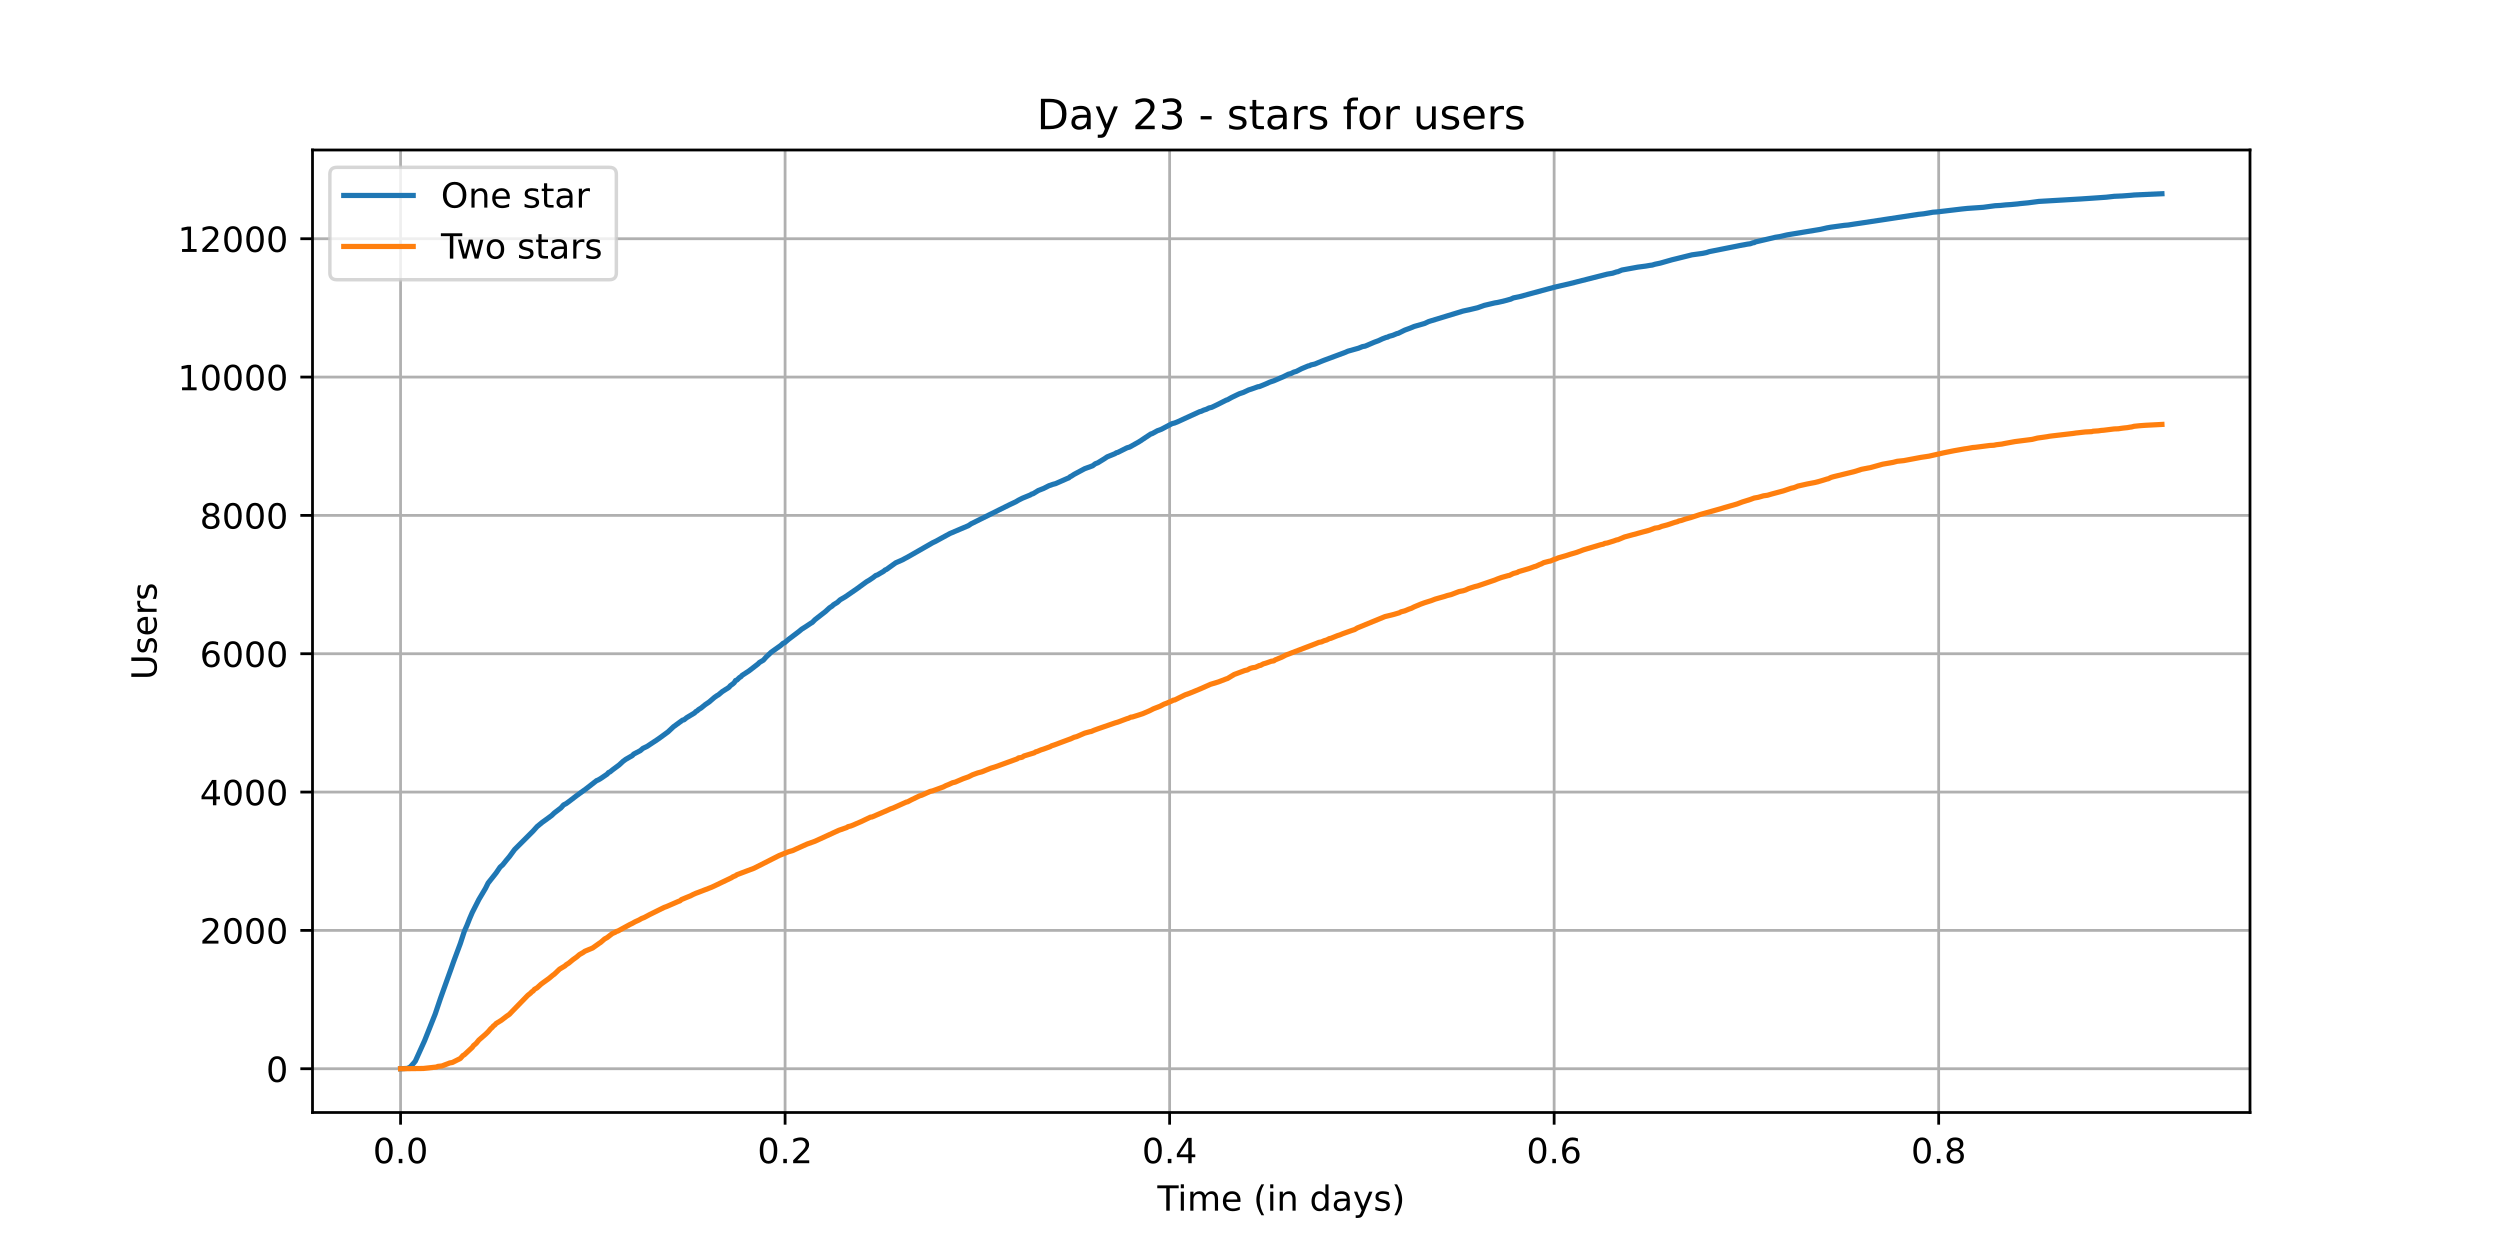 <?xml version="1.0" encoding="utf-8" standalone="no"?>
<!DOCTYPE svg PUBLIC "-//W3C//DTD SVG 1.1//EN"
  "http://www.w3.org/Graphics/SVG/1.1/DTD/svg11.dtd">
<!-- Created with matplotlib (https://matplotlib.org/) -->
<svg height="360pt" version="1.1" viewBox="0 0 720 360" width="720pt" xmlns="http://www.w3.org/2000/svg" xmlns:xlink="http://www.w3.org/1999/xlink">
 <defs>
  <style type="text/css">*{stroke-linecap:butt;stroke-linejoin:round;}</style>
 </defs>
 <g id="figure_1">
  <g id="patch_1">
   <path d="M 0 360 
L 720 360 
L 720 0 
L 0 0 
z
" style="fill:#ffffff;"/>
  </g>
  <g id="axes_1">
   <g id="patch_2">
    <path d="M 90 320.4 
L 648 320.4 
L 648 43.2 
L 90 43.2 
z
" style="fill:#ffffff;"/>
   </g>
   <g id="matplotlib.axis_1">
    <g id="xtick_1">
     <g id="line2d_1">
      <path clip-path="url(#p5e7e150561)" d="M 115.364 320.4 
L 115.364 43.2 
" style="fill:none;stroke:#b0b0b0;stroke-linecap:square;stroke-width:0.8;"/>
     </g>
     <g id="line2d_2">
      <defs>
       <path d="M 0 0 
L 0 3.5 
" id="me5104e81f1" style="stroke:#000000;stroke-width:0.8;"/>
      </defs>
      <g>
       <use style="stroke:#000000;stroke-width:0.8;" x="115.364" xlink:href="#me5104e81f1" y="320.4"/>
      </g>
     </g>
     <g id="text_1">
      <!-- 0.0 -->
      <g transform="translate(107.412 334.998)scale(0.1 -0.1)">
       <defs>
        <path d="M 31.781 66.406 
Q 24.172 66.406 20.328 58.906 
Q 16.5 51.422 16.5 36.375 
Q 16.5 21.391 20.328 13.891 
Q 24.172 6.391 31.781 6.391 
Q 39.453 6.391 43.281 13.891 
Q 47.125 21.391 47.125 36.375 
Q 47.125 51.422 43.281 58.906 
Q 39.453 66.406 31.781 66.406 
z
M 31.781 74.219 
Q 44.047 74.219 50.516 64.516 
Q 56.984 54.828 56.984 36.375 
Q 56.984 17.969 50.516 8.266 
Q 44.047 -1.422 31.781 -1.422 
Q 19.531 -1.422 13.062 8.266 
Q 6.594 17.969 6.594 36.375 
Q 6.594 54.828 13.062 64.516 
Q 19.531 74.219 31.781 74.219 
z
" id="DejaVuSans-48"/>
        <path d="M 10.688 12.406 
L 21 12.406 
L 21 0 
L 10.688 0 
z
" id="DejaVuSans-46"/>
       </defs>
       <use xlink:href="#DejaVuSans-48"/>
       <use x="63.623" xlink:href="#DejaVuSans-46"/>
       <use x="95.41" xlink:href="#DejaVuSans-48"/>
      </g>
     </g>
    </g>
    <g id="xtick_2">
     <g id="line2d_3">
      <path clip-path="url(#p5e7e150561)" d="M 226.107 320.4 
L 226.107 43.2 
" style="fill:none;stroke:#b0b0b0;stroke-linecap:square;stroke-width:0.8;"/>
     </g>
     <g id="line2d_4">
      <g>
       <use style="stroke:#000000;stroke-width:0.8;" x="226.107" xlink:href="#me5104e81f1" y="320.4"/>
      </g>
     </g>
     <g id="text_2">
      <!-- 0.2 -->
      <g transform="translate(218.155 334.998)scale(0.1 -0.1)">
       <defs>
        <path d="M 19.188 8.297 
L 53.609 8.297 
L 53.609 0 
L 7.328 0 
L 7.328 8.297 
Q 12.938 14.109 22.625 23.891 
Q 32.328 33.688 34.812 36.531 
Q 39.547 41.844 41.422 45.531 
Q 43.312 49.219 43.312 52.781 
Q 43.312 58.594 39.234 62.25 
Q 35.156 65.922 28.609 65.922 
Q 23.969 65.922 18.812 64.312 
Q 13.672 62.703 7.812 59.422 
L 7.812 69.391 
Q 13.766 71.781 18.938 73 
Q 24.125 74.219 28.422 74.219 
Q 39.75 74.219 46.484 68.547 
Q 53.219 62.891 53.219 53.422 
Q 53.219 48.922 51.531 44.891 
Q 49.859 40.875 45.406 35.406 
Q 44.188 33.984 37.641 27.219 
Q 31.109 20.453 19.188 8.297 
z
" id="DejaVuSans-50"/>
       </defs>
       <use xlink:href="#DejaVuSans-48"/>
       <use x="63.623" xlink:href="#DejaVuSans-46"/>
       <use x="95.41" xlink:href="#DejaVuSans-50"/>
      </g>
     </g>
    </g>
    <g id="xtick_3">
     <g id="line2d_5">
      <path clip-path="url(#p5e7e150561)" d="M 336.85 320.4 
L 336.85 43.2 
" style="fill:none;stroke:#b0b0b0;stroke-linecap:square;stroke-width:0.8;"/>
     </g>
     <g id="line2d_6">
      <g>
       <use style="stroke:#000000;stroke-width:0.8;" x="336.85" xlink:href="#me5104e81f1" y="320.4"/>
      </g>
     </g>
     <g id="text_3">
      <!-- 0.4 -->
      <g transform="translate(328.899 334.998)scale(0.1 -0.1)">
       <defs>
        <path d="M 37.797 64.312 
L 12.891 25.391 
L 37.797 25.391 
z
M 35.203 72.906 
L 47.609 72.906 
L 47.609 25.391 
L 58.016 25.391 
L 58.016 17.188 
L 47.609 17.188 
L 47.609 0 
L 37.797 0 
L 37.797 17.188 
L 4.891 17.188 
L 4.891 26.703 
z
" id="DejaVuSans-52"/>
       </defs>
       <use xlink:href="#DejaVuSans-48"/>
       <use x="63.623" xlink:href="#DejaVuSans-46"/>
       <use x="95.41" xlink:href="#DejaVuSans-52"/>
      </g>
     </g>
    </g>
    <g id="xtick_4">
     <g id="line2d_7">
      <path clip-path="url(#p5e7e150561)" d="M 447.594 320.4 
L 447.594 43.2 
" style="fill:none;stroke:#b0b0b0;stroke-linecap:square;stroke-width:0.8;"/>
     </g>
     <g id="line2d_8">
      <g>
       <use style="stroke:#000000;stroke-width:0.8;" x="447.594" xlink:href="#me5104e81f1" y="320.4"/>
      </g>
     </g>
     <g id="text_4">
      <!-- 0.6 -->
      <g transform="translate(439.642 334.998)scale(0.1 -0.1)">
       <defs>
        <path d="M 33.016 40.375 
Q 26.375 40.375 22.484 35.828 
Q 18.609 31.297 18.609 23.391 
Q 18.609 15.531 22.484 10.953 
Q 26.375 6.391 33.016 6.391 
Q 39.656 6.391 43.531 10.953 
Q 47.406 15.531 47.406 23.391 
Q 47.406 31.297 43.531 35.828 
Q 39.656 40.375 33.016 40.375 
z
M 52.594 71.297 
L 52.594 62.312 
Q 48.875 64.062 45.094 64.984 
Q 41.312 65.922 37.594 65.922 
Q 27.828 65.922 22.672 59.328 
Q 17.531 52.734 16.797 39.406 
Q 19.672 43.656 24.016 45.922 
Q 28.375 48.188 33.594 48.188 
Q 44.578 48.188 50.953 41.516 
Q 57.328 34.859 57.328 23.391 
Q 57.328 12.156 50.688 5.359 
Q 44.047 -1.422 33.016 -1.422 
Q 20.359 -1.422 13.672 8.266 
Q 6.984 17.969 6.984 36.375 
Q 6.984 53.656 15.188 63.938 
Q 23.391 74.219 37.203 74.219 
Q 40.922 74.219 44.703 73.484 
Q 48.484 72.75 52.594 71.297 
z
" id="DejaVuSans-54"/>
       </defs>
       <use xlink:href="#DejaVuSans-48"/>
       <use x="63.623" xlink:href="#DejaVuSans-46"/>
       <use x="95.41" xlink:href="#DejaVuSans-54"/>
      </g>
     </g>
    </g>
    <g id="xtick_5">
     <g id="line2d_9">
      <path clip-path="url(#p5e7e150561)" d="M 558.337 320.4 
L 558.337 43.2 
" style="fill:none;stroke:#b0b0b0;stroke-linecap:square;stroke-width:0.8;"/>
     </g>
     <g id="line2d_10">
      <g>
       <use style="stroke:#000000;stroke-width:0.8;" x="558.337" xlink:href="#me5104e81f1" y="320.4"/>
      </g>
     </g>
     <g id="text_5">
      <!-- 0.8 -->
      <g transform="translate(550.386 334.998)scale(0.1 -0.1)">
       <defs>
        <path d="M 31.781 34.625 
Q 24.75 34.625 20.719 30.859 
Q 16.703 27.094 16.703 20.516 
Q 16.703 13.922 20.719 10.156 
Q 24.75 6.391 31.781 6.391 
Q 38.812 6.391 42.859 10.172 
Q 46.922 13.969 46.922 20.516 
Q 46.922 27.094 42.891 30.859 
Q 38.875 34.625 31.781 34.625 
z
M 21.922 38.812 
Q 15.578 40.375 12.031 44.719 
Q 8.5 49.078 8.5 55.328 
Q 8.5 64.062 14.719 69.141 
Q 20.953 74.219 31.781 74.219 
Q 42.672 74.219 48.875 69.141 
Q 55.078 64.062 55.078 55.328 
Q 55.078 49.078 51.531 44.719 
Q 48 40.375 41.703 38.812 
Q 48.828 37.156 52.797 32.312 
Q 56.781 27.484 56.781 20.516 
Q 56.781 9.906 50.312 4.234 
Q 43.844 -1.422 31.781 -1.422 
Q 19.734 -1.422 13.25 4.234 
Q 6.781 9.906 6.781 20.516 
Q 6.781 27.484 10.781 32.312 
Q 14.797 37.156 21.922 38.812 
z
M 18.312 54.391 
Q 18.312 48.734 21.844 45.562 
Q 25.391 42.391 31.781 42.391 
Q 38.141 42.391 41.719 45.562 
Q 45.312 48.734 45.312 54.391 
Q 45.312 60.062 41.719 63.234 
Q 38.141 66.406 31.781 66.406 
Q 25.391 66.406 21.844 63.234 
Q 18.312 60.062 18.312 54.391 
z
" id="DejaVuSans-56"/>
       </defs>
       <use xlink:href="#DejaVuSans-48"/>
       <use x="63.623" xlink:href="#DejaVuSans-46"/>
       <use x="95.41" xlink:href="#DejaVuSans-56"/>
      </g>
     </g>
    </g>
    <g id="text_6">
     <!-- Time (in days) -->
     <g transform="translate(333.327 348.677)scale(0.1 -0.1)">
      <defs>
       <path d="M -0.297 72.906 
L 61.375 72.906 
L 61.375 64.594 
L 35.5 64.594 
L 35.5 0 
L 25.594 0 
L 25.594 64.594 
L -0.297 64.594 
z
" id="DejaVuSans-84"/>
       <path d="M 9.422 54.688 
L 18.406 54.688 
L 18.406 0 
L 9.422 0 
z
M 9.422 75.984 
L 18.406 75.984 
L 18.406 64.594 
L 9.422 64.594 
z
" id="DejaVuSans-105"/>
       <path d="M 52 44.188 
Q 55.375 50.25 60.062 53.125 
Q 64.75 56 71.094 56 
Q 79.641 56 84.281 50.016 
Q 88.922 44.047 88.922 33.016 
L 88.922 0 
L 79.891 0 
L 79.891 32.719 
Q 79.891 40.578 77.094 44.375 
Q 74.312 48.188 68.609 48.188 
Q 61.625 48.188 57.562 43.547 
Q 53.516 38.922 53.516 30.906 
L 53.516 0 
L 44.484 0 
L 44.484 32.719 
Q 44.484 40.625 41.703 44.406 
Q 38.922 48.188 33.109 48.188 
Q 26.219 48.188 22.156 43.531 
Q 18.109 38.875 18.109 30.906 
L 18.109 0 
L 9.078 0 
L 9.078 54.688 
L 18.109 54.688 
L 18.109 46.188 
Q 21.188 51.219 25.484 53.609 
Q 29.781 56 35.688 56 
Q 41.656 56 45.828 52.969 
Q 50 49.953 52 44.188 
z
" id="DejaVuSans-109"/>
       <path d="M 56.203 29.594 
L 56.203 25.203 
L 14.891 25.203 
Q 15.484 15.922 20.484 11.062 
Q 25.484 6.203 34.422 6.203 
Q 39.594 6.203 44.453 7.469 
Q 49.312 8.734 54.109 11.281 
L 54.109 2.781 
Q 49.266 0.734 44.188 -0.344 
Q 39.109 -1.422 33.891 -1.422 
Q 20.797 -1.422 13.156 6.188 
Q 5.516 13.812 5.516 26.812 
Q 5.516 40.234 12.766 48.109 
Q 20.016 56 32.328 56 
Q 43.359 56 49.781 48.891 
Q 56.203 41.797 56.203 29.594 
z
M 47.219 32.234 
Q 47.125 39.594 43.094 43.984 
Q 39.062 48.391 32.422 48.391 
Q 24.906 48.391 20.391 44.141 
Q 15.875 39.891 15.188 32.172 
z
" id="DejaVuSans-101"/>
       <path id="DejaVuSans-32"/>
       <path d="M 31 75.875 
Q 24.469 64.656 21.281 53.656 
Q 18.109 42.672 18.109 31.391 
Q 18.109 20.125 21.312 9.062 
Q 24.516 -2 31 -13.188 
L 23.188 -13.188 
Q 15.875 -1.703 12.234 9.375 
Q 8.594 20.453 8.594 31.391 
Q 8.594 42.281 12.203 53.312 
Q 15.828 64.359 23.188 75.875 
z
" id="DejaVuSans-40"/>
       <path d="M 54.891 33.016 
L 54.891 0 
L 45.906 0 
L 45.906 32.719 
Q 45.906 40.484 42.875 44.328 
Q 39.844 48.188 33.797 48.188 
Q 26.516 48.188 22.312 43.547 
Q 18.109 38.922 18.109 30.906 
L 18.109 0 
L 9.078 0 
L 9.078 54.688 
L 18.109 54.688 
L 18.109 46.188 
Q 21.344 51.125 25.703 53.562 
Q 30.078 56 35.797 56 
Q 45.219 56 50.047 50.172 
Q 54.891 44.344 54.891 33.016 
z
" id="DejaVuSans-110"/>
       <path d="M 45.406 46.391 
L 45.406 75.984 
L 54.391 75.984 
L 54.391 0 
L 45.406 0 
L 45.406 8.203 
Q 42.578 3.328 38.25 0.953 
Q 33.938 -1.422 27.875 -1.422 
Q 17.969 -1.422 11.734 6.484 
Q 5.516 14.406 5.516 27.297 
Q 5.516 40.188 11.734 48.094 
Q 17.969 56 27.875 56 
Q 33.938 56 38.25 53.625 
Q 42.578 51.266 45.406 46.391 
z
M 14.797 27.297 
Q 14.797 17.391 18.875 11.75 
Q 22.953 6.109 30.078 6.109 
Q 37.203 6.109 41.297 11.75 
Q 45.406 17.391 45.406 27.297 
Q 45.406 37.203 41.297 42.844 
Q 37.203 48.484 30.078 48.484 
Q 22.953 48.484 18.875 42.844 
Q 14.797 37.203 14.797 27.297 
z
" id="DejaVuSans-100"/>
       <path d="M 34.281 27.484 
Q 23.391 27.484 19.188 25 
Q 14.984 22.516 14.984 16.5 
Q 14.984 11.719 18.141 8.906 
Q 21.297 6.109 26.703 6.109 
Q 34.188 6.109 38.703 11.406 
Q 43.219 16.703 43.219 25.484 
L 43.219 27.484 
z
M 52.203 31.203 
L 52.203 0 
L 43.219 0 
L 43.219 8.297 
Q 40.141 3.328 35.547 0.953 
Q 30.953 -1.422 24.312 -1.422 
Q 15.922 -1.422 10.953 3.297 
Q 6 8.016 6 15.922 
Q 6 25.141 12.172 29.828 
Q 18.359 34.516 30.609 34.516 
L 43.219 34.516 
L 43.219 35.406 
Q 43.219 41.609 39.141 45 
Q 35.062 48.391 27.688 48.391 
Q 23 48.391 18.547 47.266 
Q 14.109 46.141 10.016 43.891 
L 10.016 52.203 
Q 14.938 54.109 19.578 55.047 
Q 24.219 56 28.609 56 
Q 40.484 56 46.344 49.844 
Q 52.203 43.703 52.203 31.203 
z
" id="DejaVuSans-97"/>
       <path d="M 32.172 -5.078 
Q 28.375 -14.844 24.75 -17.812 
Q 21.141 -20.797 15.094 -20.797 
L 7.906 -20.797 
L 7.906 -13.281 
L 13.188 -13.281 
Q 16.891 -13.281 18.938 -11.516 
Q 21 -9.766 23.484 -3.219 
L 25.094 0.875 
L 2.984 54.688 
L 12.5 54.688 
L 29.594 11.922 
L 46.688 54.688 
L 56.203 54.688 
z
" id="DejaVuSans-121"/>
       <path d="M 44.281 53.078 
L 44.281 44.578 
Q 40.484 46.531 36.375 47.5 
Q 32.281 48.484 27.875 48.484 
Q 21.188 48.484 17.844 46.438 
Q 14.5 44.391 14.5 40.281 
Q 14.5 37.156 16.891 35.375 
Q 19.281 33.594 26.516 31.984 
L 29.594 31.297 
Q 39.156 29.25 43.188 25.516 
Q 47.219 21.781 47.219 15.094 
Q 47.219 7.469 41.188 3.016 
Q 35.156 -1.422 24.609 -1.422 
Q 20.219 -1.422 15.453 -0.562 
Q 10.688 0.297 5.422 2 
L 5.422 11.281 
Q 10.406 8.688 15.234 7.391 
Q 20.062 6.109 24.812 6.109 
Q 31.156 6.109 34.562 8.281 
Q 37.984 10.453 37.984 14.406 
Q 37.984 18.062 35.516 20.016 
Q 33.062 21.969 24.703 23.781 
L 21.578 24.516 
Q 13.234 26.266 9.516 29.906 
Q 5.812 33.547 5.812 39.891 
Q 5.812 47.609 11.281 51.797 
Q 16.75 56 26.812 56 
Q 31.781 56 36.172 55.266 
Q 40.578 54.547 44.281 53.078 
z
" id="DejaVuSans-115"/>
       <path d="M 8.016 75.875 
L 15.828 75.875 
Q 23.141 64.359 26.781 53.312 
Q 30.422 42.281 30.422 31.391 
Q 30.422 20.453 26.781 9.375 
Q 23.141 -1.703 15.828 -13.188 
L 8.016 -13.188 
Q 14.5 -2 17.703 9.062 
Q 20.906 20.125 20.906 31.391 
Q 20.906 42.672 17.703 53.656 
Q 14.5 64.656 8.016 75.875 
z
" id="DejaVuSans-41"/>
      </defs>
      <use xlink:href="#DejaVuSans-84"/>
      <use x="57.959" xlink:href="#DejaVuSans-105"/>
      <use x="85.742" xlink:href="#DejaVuSans-109"/>
      <use x="183.154" xlink:href="#DejaVuSans-101"/>
      <use x="244.678" xlink:href="#DejaVuSans-32"/>
      <use x="276.465" xlink:href="#DejaVuSans-40"/>
      <use x="315.479" xlink:href="#DejaVuSans-105"/>
      <use x="343.262" xlink:href="#DejaVuSans-110"/>
      <use x="406.641" xlink:href="#DejaVuSans-32"/>
      <use x="438.428" xlink:href="#DejaVuSans-100"/>
      <use x="501.904" xlink:href="#DejaVuSans-97"/>
      <use x="563.184" xlink:href="#DejaVuSans-121"/>
      <use x="622.363" xlink:href="#DejaVuSans-115"/>
      <use x="674.463" xlink:href="#DejaVuSans-41"/>
     </g>
    </g>
   </g>
   <g id="matplotlib.axis_2">
    <g id="ytick_1">
     <g id="line2d_11">
      <path clip-path="url(#p5e7e150561)" d="M 90 307.8 
L 648 307.8 
" style="fill:none;stroke:#b0b0b0;stroke-linecap:square;stroke-width:0.8;"/>
     </g>
     <g id="line2d_12">
      <defs>
       <path d="M 0 0 
L -3.5 0 
" id="mb65686c326" style="stroke:#000000;stroke-width:0.8;"/>
      </defs>
      <g>
       <use style="stroke:#000000;stroke-width:0.8;" x="90" xlink:href="#mb65686c326" y="307.8"/>
      </g>
     </g>
     <g id="text_7">
      <!-- 0 -->
      <g transform="translate(76.638 311.599)scale(0.1 -0.1)">
       <use xlink:href="#DejaVuSans-48"/>
      </g>
     </g>
    </g>
    <g id="ytick_2">
     <g id="line2d_13">
      <path clip-path="url(#p5e7e150561)" d="M 90 267.958 
L 648 267.958 
" style="fill:none;stroke:#b0b0b0;stroke-linecap:square;stroke-width:0.8;"/>
     </g>
     <g id="line2d_14">
      <g>
       <use style="stroke:#000000;stroke-width:0.8;" x="90" xlink:href="#mb65686c326" y="267.958"/>
      </g>
     </g>
     <g id="text_8">
      <!-- 2000 -->
      <g transform="translate(57.55 271.757)scale(0.1 -0.1)">
       <use xlink:href="#DejaVuSans-50"/>
       <use x="63.623" xlink:href="#DejaVuSans-48"/>
       <use x="127.246" xlink:href="#DejaVuSans-48"/>
       <use x="190.869" xlink:href="#DejaVuSans-48"/>
      </g>
     </g>
    </g>
    <g id="ytick_3">
     <g id="line2d_15">
      <path clip-path="url(#p5e7e150561)" d="M 90 228.116 
L 648 228.116 
" style="fill:none;stroke:#b0b0b0;stroke-linecap:square;stroke-width:0.8;"/>
     </g>
     <g id="line2d_16">
      <g>
       <use style="stroke:#000000;stroke-width:0.8;" x="90" xlink:href="#mb65686c326" y="228.116"/>
      </g>
     </g>
     <g id="text_9">
      <!-- 4000 -->
      <g transform="translate(57.55 231.915)scale(0.1 -0.1)">
       <use xlink:href="#DejaVuSans-52"/>
       <use x="63.623" xlink:href="#DejaVuSans-48"/>
       <use x="127.246" xlink:href="#DejaVuSans-48"/>
       <use x="190.869" xlink:href="#DejaVuSans-48"/>
      </g>
     </g>
    </g>
    <g id="ytick_4">
     <g id="line2d_17">
      <path clip-path="url(#p5e7e150561)" d="M 90 188.274 
L 648 188.274 
" style="fill:none;stroke:#b0b0b0;stroke-linecap:square;stroke-width:0.8;"/>
     </g>
     <g id="line2d_18">
      <g>
       <use style="stroke:#000000;stroke-width:0.8;" x="90" xlink:href="#mb65686c326" y="188.274"/>
      </g>
     </g>
     <g id="text_10">
      <!-- 6000 -->
      <g transform="translate(57.55 192.074)scale(0.1 -0.1)">
       <use xlink:href="#DejaVuSans-54"/>
       <use x="63.623" xlink:href="#DejaVuSans-48"/>
       <use x="127.246" xlink:href="#DejaVuSans-48"/>
       <use x="190.869" xlink:href="#DejaVuSans-48"/>
      </g>
     </g>
    </g>
    <g id="ytick_5">
     <g id="line2d_19">
      <path clip-path="url(#p5e7e150561)" d="M 90 148.432 
L 648 148.432 
" style="fill:none;stroke:#b0b0b0;stroke-linecap:square;stroke-width:0.8;"/>
     </g>
     <g id="line2d_20">
      <g>
       <use style="stroke:#000000;stroke-width:0.8;" x="90" xlink:href="#mb65686c326" y="148.432"/>
      </g>
     </g>
     <g id="text_11">
      <!-- 8000 -->
      <g transform="translate(57.55 152.232)scale(0.1 -0.1)">
       <use xlink:href="#DejaVuSans-56"/>
       <use x="63.623" xlink:href="#DejaVuSans-48"/>
       <use x="127.246" xlink:href="#DejaVuSans-48"/>
       <use x="190.869" xlink:href="#DejaVuSans-48"/>
      </g>
     </g>
    </g>
    <g id="ytick_6">
     <g id="line2d_21">
      <path clip-path="url(#p5e7e150561)" d="M 90 108.591 
L 648 108.591 
" style="fill:none;stroke:#b0b0b0;stroke-linecap:square;stroke-width:0.8;"/>
     </g>
     <g id="line2d_22">
      <g>
       <use style="stroke:#000000;stroke-width:0.8;" x="90" xlink:href="#mb65686c326" y="108.591"/>
      </g>
     </g>
     <g id="text_12">
      <!-- 10000 -->
      <g transform="translate(51.188 112.39)scale(0.1 -0.1)">
       <defs>
        <path d="M 12.406 8.297 
L 28.516 8.297 
L 28.516 63.922 
L 10.984 60.406 
L 10.984 69.391 
L 28.422 72.906 
L 38.281 72.906 
L 38.281 8.297 
L 54.391 8.297 
L 54.391 0 
L 12.406 0 
z
" id="DejaVuSans-49"/>
       </defs>
       <use xlink:href="#DejaVuSans-49"/>
       <use x="63.623" xlink:href="#DejaVuSans-48"/>
       <use x="127.246" xlink:href="#DejaVuSans-48"/>
       <use x="190.869" xlink:href="#DejaVuSans-48"/>
       <use x="254.492" xlink:href="#DejaVuSans-48"/>
      </g>
     </g>
    </g>
    <g id="ytick_7">
     <g id="line2d_23">
      <path clip-path="url(#p5e7e150561)" d="M 90 68.749 
L 648 68.749 
" style="fill:none;stroke:#b0b0b0;stroke-linecap:square;stroke-width:0.8;"/>
     </g>
     <g id="line2d_24">
      <g>
       <use style="stroke:#000000;stroke-width:0.8;" x="90" xlink:href="#mb65686c326" y="68.749"/>
      </g>
     </g>
     <g id="text_13">
      <!-- 12000 -->
      <g transform="translate(51.188 72.548)scale(0.1 -0.1)">
       <use xlink:href="#DejaVuSans-49"/>
       <use x="63.623" xlink:href="#DejaVuSans-50"/>
       <use x="127.246" xlink:href="#DejaVuSans-48"/>
       <use x="190.869" xlink:href="#DejaVuSans-48"/>
       <use x="254.492" xlink:href="#DejaVuSans-48"/>
      </g>
     </g>
    </g>
    <g id="text_14">
     <!-- Users -->
     <g transform="translate(45.108 195.801)rotate(-90)scale(0.1 -0.1)">
      <defs>
       <path d="M 8.688 72.906 
L 18.609 72.906 
L 18.609 28.609 
Q 18.609 16.891 22.844 11.734 
Q 27.094 6.594 36.625 6.594 
Q 46.094 6.594 50.344 11.734 
Q 54.594 16.891 54.594 28.609 
L 54.594 72.906 
L 64.5 72.906 
L 64.5 27.391 
Q 64.5 13.141 57.438 5.859 
Q 50.391 -1.422 36.625 -1.422 
Q 22.797 -1.422 15.734 5.859 
Q 8.688 13.141 8.688 27.391 
z
" id="DejaVuSans-85"/>
       <path d="M 41.109 46.297 
Q 39.594 47.172 37.812 47.578 
Q 36.031 48 33.891 48 
Q 26.266 48 22.188 43.047 
Q 18.109 38.094 18.109 28.812 
L 18.109 0 
L 9.078 0 
L 9.078 54.688 
L 18.109 54.688 
L 18.109 46.188 
Q 20.953 51.172 25.484 53.578 
Q 30.031 56 36.531 56 
Q 37.453 56 38.578 55.875 
Q 39.703 55.766 41.062 55.516 
z
" id="DejaVuSans-114"/>
      </defs>
      <use xlink:href="#DejaVuSans-85"/>
      <use x="73.193" xlink:href="#DejaVuSans-115"/>
      <use x="125.293" xlink:href="#DejaVuSans-101"/>
      <use x="186.816" xlink:href="#DejaVuSans-114"/>
      <use x="227.93" xlink:href="#DejaVuSans-115"/>
     </g>
    </g>
   </g>
   <g id="line2d_25">
    <path clip-path="url(#p5e7e150561)" d="M 115.364 307.8 
L 117.338 307.7 
L 118.1 307.342 
L 119.247 306.067 
L 119.625 305.589 
L 122.292 299.692 
L 125.342 292.023 
L 126.867 287.501 
L 128.771 282.182 
L 129.912 279.014 
L 130.674 276.843 
L 132.584 271.723 
L 133.725 268.217 
L 134.487 266.504 
L 135.25 264.572 
L 136.013 262.799 
L 137.916 259.053 
L 139.819 255.846 
L 140.582 254.312 
L 142.87 251.424 
L 143.633 250.308 
L 144.011 249.75 
L 144.773 249.073 
L 145.921 247.639 
L 146.683 246.742 
L 148.202 244.671 
L 153.541 239.332 
L 154.681 238.057 
L 156.207 236.802 
L 156.969 236.264 
L 158.873 234.869 
L 159.635 234.132 
L 161.539 232.678 
L 162.301 231.822 
L 163.064 231.423 
L 163.827 230.865 
L 166.115 229.112 
L 168.781 227.18 
L 171.831 224.809 
L 172.209 224.67 
L 172.972 224.232 
L 174.875 222.937 
L 175.26 222.479 
L 175.638 222.339 
L 176.401 221.722 
L 178.31 220.307 
L 179.451 219.251 
L 180.214 218.694 
L 182.117 217.598 
L 182.502 217.18 
L 184.405 216.184 
L 185.168 215.526 
L 186.309 214.988 
L 189.359 212.976 
L 190.122 212.438 
L 192.41 210.765 
L 193.929 209.331 
L 196.601 207.378 
L 196.979 207.319 
L 197.742 206.701 
L 200.03 205.327 
L 200.408 204.928 
L 200.792 204.729 
L 201.171 204.37 
L 201.933 203.892 
L 203.074 202.956 
L 204.221 202.179 
L 205.746 200.864 
L 206.509 200.326 
L 206.887 200.127 
L 208.028 199.171 
L 209.938 197.956 
L 210.316 197.498 
L 211.078 196.94 
L 211.457 196.601 
L 211.841 195.984 
L 212.219 195.864 
L 212.982 195.127 
L 213.366 194.908 
L 213.745 194.49 
L 215.654 193.255 
L 216.795 192.378 
L 218.32 191.203 
L 218.699 190.804 
L 219.846 190.127 
L 220.602 189.27 
L 222.127 187.816 
L 224.8 185.924 
L 225.556 185.246 
L 225.94 185.127 
L 227.081 184.151 
L 230.132 181.84 
L 230.894 181.202 
L 232.035 180.485 
L 233.56 179.469 
L 233.945 179.25 
L 234.708 178.473 
L 235.47 177.876 
L 237.752 176.103 
L 238.899 175.047 
L 239.662 174.549 
L 240.04 174.17 
L 241.18 173.473 
L 241.943 172.756 
L 243.468 171.859 
L 246.897 169.489 
L 247.66 168.931 
L 249.57 167.537 
L 250.326 167.098 
L 251.473 166.321 
L 252.236 165.724 
L 252.614 165.624 
L 254.517 164.509 
L 254.902 164.15 
L 255.28 164.011 
L 257.952 162.098 
L 259.856 161.262 
L 260.618 160.843 
L 261.381 160.445 
L 268.623 156.301 
L 269.385 155.943 
L 273.577 153.652 
L 278.915 151.381 
L 279.678 150.863 
L 285.01 148.213 
L 290.662 145.404 
L 292.566 144.508 
L 293.329 144.05 
L 294.476 143.472 
L 296.757 142.536 
L 297.142 142.277 
L 297.52 142.197 
L 299.045 141.261 
L 300.57 140.663 
L 302.096 139.886 
L 303.236 139.488 
L 303.999 139.289 
L 307.428 137.775 
L 307.806 137.635 
L 308.19 137.297 
L 308.569 137.117 
L 309.331 136.619 
L 312.382 134.986 
L 314.67 134.149 
L 315.432 133.571 
L 316.189 133.273 
L 318.098 132.097 
L 318.861 131.579 
L 320.38 130.962 
L 321.143 130.643 
L 321.527 130.384 
L 321.905 130.304 
L 324.571 128.97 
L 325.334 128.751 
L 328.006 127.256 
L 331.435 124.985 
L 331.813 124.886 
L 333.338 124.049 
L 334.479 123.631 
L 337.53 122.017 
L 338.292 121.818 
L 339.055 121.519 
L 345.528 118.551 
L 345.912 118.471 
L 346.675 118.113 
L 347.438 117.874 
L 348.194 117.495 
L 348.957 117.316 
L 349.719 116.957 
L 350.866 116.4 
L 353.148 115.244 
L 353.532 115.125 
L 354.673 114.487 
L 356.198 113.75 
L 356.961 113.391 
L 358.102 113.013 
L 359.627 112.296 
L 360.39 112.057 
L 362.293 111.379 
L 362.678 111.34 
L 363.819 110.881 
L 364.581 110.563 
L 365.722 110.045 
L 366.869 109.666 
L 368.772 108.849 
L 369.535 108.531 
L 371.06 107.774 
L 371.823 107.575 
L 372.586 107.176 
L 373.348 106.957 
L 374.867 106.18 
L 376.777 105.383 
L 377.155 105.323 
L 377.54 105.104 
L 378.68 104.845 
L 380.584 104.049 
L 381.346 103.75 
L 387.441 101.479 
L 388.204 101.14 
L 391.254 100.283 
L 392.395 99.825 
L 393.158 99.686 
L 395.824 98.55 
L 396.971 98.132 
L 398.112 97.594 
L 399.259 97.156 
L 399.637 97.096 
L 400.015 96.877 
L 401.162 96.558 
L 402.303 96.08 
L 402.688 96 
L 404.591 95.064 
L 406.116 94.506 
L 407.257 94.028 
L 410.308 93.152 
L 411.448 92.614 
L 412.211 92.375 
L 421.356 89.586 
L 423.644 89.088 
L 425.548 88.63 
L 427.458 87.952 
L 430.502 87.235 
L 431.264 87.116 
L 432.411 86.857 
L 433.93 86.478 
L 434.693 86.259 
L 435.078 86.16 
L 435.84 85.801 
L 437.744 85.403 
L 446.133 83.132 
L 448.036 82.634 
L 452.234 81.657 
L 462.904 78.948 
L 464.43 78.689 
L 465.57 78.311 
L 465.955 78.251 
L 467.096 77.773 
L 471.672 76.936 
L 473.959 76.637 
L 475.1 76.438 
L 475.863 76.338 
L 476.626 76.099 
L 478.151 75.781 
L 481.58 74.805 
L 482.727 74.526 
L 487.303 73.39 
L 490.347 72.972 
L 491.494 72.733 
L 492.257 72.474 
L 500.261 70.88 
L 501.024 70.721 
L 503.312 70.302 
L 504.074 70.203 
L 504.837 69.924 
L 505.215 69.884 
L 505.593 69.665 
L 506.74 69.406 
L 511.316 68.33 
L 512.463 68.151 
L 514.751 67.633 
L 524.281 66.059 
L 525.422 65.8 
L 526.184 65.621 
L 527.332 65.422 
L 528.094 65.322 
L 531.145 64.904 
L 532.286 64.804 
L 534.195 64.505 
L 535.721 64.286 
L 552.492 61.736 
L 554.011 61.577 
L 556.684 61.119 
L 557.825 61.039 
L 565.066 60.183 
L 566.592 60.023 
L 571.174 59.705 
L 574.603 59.246 
L 576.128 59.167 
L 577.653 59.007 
L 579.179 58.908 
L 581.082 58.728 
L 581.845 58.629 
L 584.133 58.41 
L 587.183 58.011 
L 599.379 57.294 
L 600.526 57.214 
L 602.051 57.115 
L 606.621 56.796 
L 608.909 56.537 
L 611.197 56.437 
L 613.869 56.238 
L 614.625 56.159 
L 622.636 55.8 
L 622.636 55.8 
" style="fill:none;stroke:#1f77b4;stroke-linecap:square;stroke-width:1.5;"/>
   </g>
   <g id="line2d_26">
    <path clip-path="url(#p5e7e150561)" d="M 115.364 307.8 
L 121.913 307.72 
L 125.72 307.302 
L 126.105 307.123 
L 127.245 307.003 
L 129.533 306.127 
L 130.296 305.987 
L 132.584 304.832 
L 133.347 303.975 
L 133.725 303.776 
L 136.013 301.644 
L 136.391 301.107 
L 137.153 300.469 
L 137.916 299.533 
L 139.819 297.879 
L 140.582 297.142 
L 141.345 296.246 
L 141.729 295.927 
L 142.107 295.469 
L 142.492 295.21 
L 142.87 294.772 
L 144.395 293.835 
L 145.921 292.66 
L 146.683 292.142 
L 147.446 291.345 
L 152.015 286.644 
L 152.778 286.046 
L 153.156 285.648 
L 153.541 285.409 
L 153.919 284.931 
L 154.681 284.492 
L 155.829 283.437 
L 156.591 282.879 
L 158.11 281.783 
L 159.257 280.827 
L 159.635 280.568 
L 161.161 279.114 
L 162.686 278.197 
L 163.064 277.839 
L 163.827 277.361 
L 164.974 276.405 
L 166.115 275.588 
L 166.877 274.93 
L 168.018 274.273 
L 168.403 273.974 
L 170.684 273.018 
L 172.594 271.663 
L 172.972 271.424 
L 174.119 270.428 
L 174.875 270.01 
L 176.023 269.114 
L 176.401 268.835 
L 177.163 268.516 
L 177.548 268.237 
L 177.926 268.157 
L 181.355 266.285 
L 182.117 265.926 
L 182.88 265.488 
L 184.021 264.97 
L 184.783 264.532 
L 185.546 264.233 
L 187.071 263.416 
L 191.263 261.344 
L 192.025 261.065 
L 195.454 259.571 
L 195.838 259.452 
L 196.217 259.093 
L 197.742 258.456 
L 198.883 257.998 
L 199.645 257.599 
L 200.408 257.261 
L 201.171 256.982 
L 204.984 255.508 
L 206.125 254.97 
L 210.7 252.778 
L 211.078 252.519 
L 211.841 252.201 
L 212.219 251.922 
L 217.173 250.049 
L 224.415 246.384 
L 225.556 245.926 
L 227.081 245.308 
L 228.228 244.989 
L 232.42 243.097 
L 234.708 242.28 
L 241.565 239.132 
L 243.853 238.336 
L 244.231 238.077 
L 244.994 237.897 
L 245.756 237.599 
L 246.519 237.26 
L 248.044 236.603 
L 250.71 235.328 
L 251.088 235.308 
L 255.664 233.335 
L 256.427 232.977 
L 257.19 232.718 
L 260.996 231.005 
L 261.381 230.925 
L 262.522 230.327 
L 264.816 229.212 
L 265.482 229.013 
L 267.86 227.937 
L 268.623 227.758 
L 271.673 226.642 
L 272.436 226.244 
L 273.199 225.945 
L 274.339 225.427 
L 275.102 225.248 
L 277.39 224.271 
L 278.915 223.734 
L 280.056 223.156 
L 281.581 222.598 
L 282.728 222.299 
L 285.394 221.224 
L 286.535 220.885 
L 288.086 220.327 
L 292.95 218.554 
L 293.329 218.275 
L 294.091 218.156 
L 294.476 218.036 
L 294.854 217.737 
L 297.904 216.801 
L 298.283 216.522 
L 298.667 216.443 
L 299.808 215.964 
L 300.57 215.725 
L 302.474 215.028 
L 302.858 214.789 
L 303.615 214.55 
L 308.569 212.697 
L 309.331 212.339 
L 310.094 212.14 
L 312.382 211.144 
L 313.907 210.725 
L 314.285 210.665 
L 315.048 210.327 
L 316.189 209.908 
L 321.143 208.195 
L 321.905 207.976 
L 324.571 206.98 
L 324.956 206.88 
L 325.718 206.522 
L 326.097 206.502 
L 328.006 205.904 
L 329.147 205.526 
L 331.051 204.709 
L 332.191 204.131 
L 334.101 203.394 
L 335.242 202.797 
L 336.004 202.518 
L 337.53 201.86 
L 337.908 201.641 
L 338.292 201.601 
L 341.337 200.107 
L 342.484 199.709 
L 344.003 199.091 
L 345.912 198.295 
L 348.578 197.099 
L 350.866 196.402 
L 353.148 195.526 
L 353.532 195.406 
L 355.436 194.251 
L 356.198 193.972 
L 358.486 193.115 
L 359.249 192.936 
L 360.012 192.517 
L 360.768 192.298 
L 361.531 192.199 
L 362.678 191.681 
L 363.056 191.621 
L 363.819 191.203 
L 364.581 190.984 
L 366.106 190.446 
L 366.869 190.326 
L 367.247 190.047 
L 369.157 189.27 
L 370.298 188.673 
L 379.059 185.326 
L 379.821 185.007 
L 380.584 184.868 
L 381.346 184.529 
L 382.109 184.31 
L 382.872 183.912 
L 383.25 183.852 
L 385.16 183.075 
L 385.922 182.836 
L 386.685 182.517 
L 388.966 181.7 
L 389.729 181.441 
L 390.114 181.322 
L 390.876 180.864 
L 398.874 177.577 
L 400.778 177.119 
L 401.54 176.919 
L 403.066 176.461 
L 403.45 176.222 
L 404.591 175.923 
L 405.732 175.445 
L 406.494 175.186 
L 407.257 174.788 
L 409.161 173.991 
L 410.308 173.573 
L 411.07 173.334 
L 412.211 172.975 
L 413.352 172.537 
L 416.024 171.78 
L 416.781 171.521 
L 417.928 171.242 
L 420.216 170.365 
L 421.356 170.146 
L 422.119 169.907 
L 422.882 169.549 
L 423.644 169.29 
L 424.785 168.931 
L 425.548 168.752 
L 430.502 167.058 
L 431.264 166.74 
L 432.411 166.321 
L 434.315 165.784 
L 434.693 165.724 
L 435.84 165.166 
L 436.603 164.967 
L 436.981 164.867 
L 437.365 164.628 
L 440.416 163.732 
L 441.941 163.174 
L 442.319 163.094 
L 443.46 162.556 
L 443.845 162.437 
L 444.607 162.038 
L 446.133 161.64 
L 446.511 161.58 
L 447.658 161.082 
L 448.036 161.003 
L 448.799 160.664 
L 451.087 160.006 
L 452.234 159.628 
L 454.137 159.07 
L 456.041 158.353 
L 461.001 156.879 
L 461.764 156.72 
L 462.142 156.5 
L 462.904 156.381 
L 464.045 156.022 
L 464.808 155.783 
L 465.57 155.504 
L 465.955 155.445 
L 467.858 154.648 
L 475.1 152.676 
L 476.626 152.098 
L 477.388 151.998 
L 477.773 151.919 
L 478.535 151.6 
L 480.061 151.201 
L 480.817 150.962 
L 482.342 150.444 
L 483.105 150.245 
L 483.489 150.046 
L 484.252 149.887 
L 485.393 149.488 
L 486.918 149.07 
L 489.59 148.193 
L 495.685 146.48 
L 496.448 146.241 
L 500.261 145.145 
L 501.786 144.568 
L 504.074 143.851 
L 505.215 143.432 
L 506.356 143.233 
L 507.125 143.014 
L 507.881 142.795 
L 509.028 142.635 
L 510.169 142.297 
L 512.841 141.58 
L 513.604 141.38 
L 515.892 140.603 
L 516.655 140.444 
L 517.802 139.986 
L 520.468 139.388 
L 522.756 138.95 
L 523.897 138.651 
L 525.044 138.313 
L 526.184 137.954 
L 526.569 137.874 
L 527.332 137.496 
L 528.094 137.277 
L 533.811 135.882 
L 534.574 135.663 
L 536.099 135.165 
L 538.765 134.647 
L 542.2 133.691 
L 545.244 133.153 
L 546.391 132.854 
L 548.295 132.655 
L 553.249 131.719 
L 555.537 131.38 
L 559.734 130.424 
L 560.497 130.265 
L 562.779 129.806 
L 565.829 129.268 
L 566.592 129.169 
L 568.117 128.89 
L 568.88 128.83 
L 573.077 128.292 
L 574.225 128.233 
L 574.987 128.073 
L 576.513 127.894 
L 577.275 127.735 
L 580.319 127.177 
L 583.754 126.738 
L 584.517 126.639 
L 585.28 126.539 
L 586.805 126.161 
L 587.946 126.001 
L 589.471 125.782 
L 590.234 125.643 
L 590.996 125.543 
L 597.097 124.826 
L 597.854 124.707 
L 598.616 124.627 
L 600.526 124.408 
L 602.43 124.308 
L 602.814 124.189 
L 604.333 124.089 
L 605.096 123.969 
L 605.858 123.91 
L 608.909 123.531 
L 610.056 123.491 
L 610.819 123.372 
L 611.581 123.272 
L 612.722 123.153 
L 613.485 123.013 
L 613.869 122.973 
L 614.625 122.774 
L 616.151 122.615 
L 616.913 122.555 
L 618.061 122.475 
L 622.636 122.236 
L 622.636 122.236 
" style="fill:none;stroke:#ff7f0e;stroke-linecap:square;stroke-width:1.5;"/>
   </g>
   <g id="patch_3">
    <path d="M 90 320.4 
L 90 43.2 
" style="fill:none;stroke:#000000;stroke-linecap:square;stroke-linejoin:miter;stroke-width:0.8;"/>
   </g>
   <g id="patch_4">
    <path d="M 648 320.4 
L 648 43.2 
" style="fill:none;stroke:#000000;stroke-linecap:square;stroke-linejoin:miter;stroke-width:0.8;"/>
   </g>
   <g id="patch_5">
    <path d="M 90 320.4 
L 648 320.4 
" style="fill:none;stroke:#000000;stroke-linecap:square;stroke-linejoin:miter;stroke-width:0.8;"/>
   </g>
   <g id="patch_6">
    <path d="M 90 43.2 
L 648 43.2 
" style="fill:none;stroke:#000000;stroke-linecap:square;stroke-linejoin:miter;stroke-width:0.8;"/>
   </g>
   <g id="text_15">
    <!-- Day 23 - stars for users -->
    <g transform="translate(298.609 37.2)scale(0.12 -0.12)">
     <defs>
      <path d="M 19.672 64.797 
L 19.672 8.109 
L 31.594 8.109 
Q 46.688 8.109 53.688 14.938 
Q 60.688 21.781 60.688 36.531 
Q 60.688 51.172 53.688 57.984 
Q 46.688 64.797 31.594 64.797 
z
M 9.812 72.906 
L 30.078 72.906 
Q 51.266 72.906 61.172 64.094 
Q 71.094 55.281 71.094 36.531 
Q 71.094 17.672 61.125 8.828 
Q 51.172 0 30.078 0 
L 9.812 0 
z
" id="DejaVuSans-68"/>
      <path d="M 40.578 39.312 
Q 47.656 37.797 51.625 33 
Q 55.609 28.219 55.609 21.188 
Q 55.609 10.406 48.188 4.484 
Q 40.766 -1.422 27.094 -1.422 
Q 22.516 -1.422 17.656 -0.516 
Q 12.797 0.391 7.625 2.203 
L 7.625 11.719 
Q 11.719 9.328 16.594 8.109 
Q 21.484 6.891 26.812 6.891 
Q 36.078 6.891 40.938 10.547 
Q 45.797 14.203 45.797 21.188 
Q 45.797 27.641 41.281 31.266 
Q 36.766 34.906 28.719 34.906 
L 20.219 34.906 
L 20.219 43.016 
L 29.109 43.016 
Q 36.375 43.016 40.234 45.922 
Q 44.094 48.828 44.094 54.297 
Q 44.094 59.906 40.109 62.906 
Q 36.141 65.922 28.719 65.922 
Q 24.656 65.922 20.016 65.031 
Q 15.375 64.156 9.812 62.312 
L 9.812 71.094 
Q 15.438 72.656 20.344 73.438 
Q 25.25 74.219 29.594 74.219 
Q 40.828 74.219 47.359 69.109 
Q 53.906 64.016 53.906 55.328 
Q 53.906 49.266 50.438 45.094 
Q 46.969 40.922 40.578 39.312 
z
" id="DejaVuSans-51"/>
      <path d="M 4.891 31.391 
L 31.203 31.391 
L 31.203 23.391 
L 4.891 23.391 
z
" id="DejaVuSans-45"/>
      <path d="M 18.312 70.219 
L 18.312 54.688 
L 36.812 54.688 
L 36.812 47.703 
L 18.312 47.703 
L 18.312 18.016 
Q 18.312 11.328 20.141 9.422 
Q 21.969 7.516 27.594 7.516 
L 36.812 7.516 
L 36.812 0 
L 27.594 0 
Q 17.188 0 13.234 3.875 
Q 9.281 7.766 9.281 18.016 
L 9.281 47.703 
L 2.688 47.703 
L 2.688 54.688 
L 9.281 54.688 
L 9.281 70.219 
z
" id="DejaVuSans-116"/>
      <path d="M 37.109 75.984 
L 37.109 68.5 
L 28.516 68.5 
Q 23.688 68.5 21.797 66.547 
Q 19.922 64.594 19.922 59.516 
L 19.922 54.688 
L 34.719 54.688 
L 34.719 47.703 
L 19.922 47.703 
L 19.922 0 
L 10.891 0 
L 10.891 47.703 
L 2.297 47.703 
L 2.297 54.688 
L 10.891 54.688 
L 10.891 58.5 
Q 10.891 67.625 15.141 71.797 
Q 19.391 75.984 28.609 75.984 
z
" id="DejaVuSans-102"/>
      <path d="M 30.609 48.391 
Q 23.391 48.391 19.188 42.75 
Q 14.984 37.109 14.984 27.297 
Q 14.984 17.484 19.156 11.844 
Q 23.344 6.203 30.609 6.203 
Q 37.797 6.203 41.984 11.859 
Q 46.188 17.531 46.188 27.297 
Q 46.188 37.016 41.984 42.703 
Q 37.797 48.391 30.609 48.391 
z
M 30.609 56 
Q 42.328 56 49.016 48.375 
Q 55.719 40.766 55.719 27.297 
Q 55.719 13.875 49.016 6.219 
Q 42.328 -1.422 30.609 -1.422 
Q 18.844 -1.422 12.172 6.219 
Q 5.516 13.875 5.516 27.297 
Q 5.516 40.766 12.172 48.375 
Q 18.844 56 30.609 56 
z
" id="DejaVuSans-111"/>
      <path d="M 8.5 21.578 
L 8.5 54.688 
L 17.484 54.688 
L 17.484 21.922 
Q 17.484 14.156 20.5 10.266 
Q 23.531 6.391 29.594 6.391 
Q 36.859 6.391 41.078 11.031 
Q 45.312 15.672 45.312 23.688 
L 45.312 54.688 
L 54.297 54.688 
L 54.297 0 
L 45.312 0 
L 45.312 8.406 
Q 42.047 3.422 37.719 1 
Q 33.406 -1.422 27.688 -1.422 
Q 18.266 -1.422 13.375 4.438 
Q 8.5 10.297 8.5 21.578 
z
M 31.109 56 
z
" id="DejaVuSans-117"/>
     </defs>
     <use xlink:href="#DejaVuSans-68"/>
     <use x="77.002" xlink:href="#DejaVuSans-97"/>
     <use x="138.281" xlink:href="#DejaVuSans-121"/>
     <use x="197.461" xlink:href="#DejaVuSans-32"/>
     <use x="229.248" xlink:href="#DejaVuSans-50"/>
     <use x="292.871" xlink:href="#DejaVuSans-51"/>
     <use x="356.494" xlink:href="#DejaVuSans-32"/>
     <use x="388.281" xlink:href="#DejaVuSans-45"/>
     <use x="424.365" xlink:href="#DejaVuSans-32"/>
     <use x="456.152" xlink:href="#DejaVuSans-115"/>
     <use x="508.252" xlink:href="#DejaVuSans-116"/>
     <use x="547.461" xlink:href="#DejaVuSans-97"/>
     <use x="608.74" xlink:href="#DejaVuSans-114"/>
     <use x="649.854" xlink:href="#DejaVuSans-115"/>
     <use x="701.953" xlink:href="#DejaVuSans-32"/>
     <use x="733.74" xlink:href="#DejaVuSans-102"/>
     <use x="768.945" xlink:href="#DejaVuSans-111"/>
     <use x="830.127" xlink:href="#DejaVuSans-114"/>
     <use x="871.24" xlink:href="#DejaVuSans-32"/>
     <use x="903.027" xlink:href="#DejaVuSans-117"/>
     <use x="966.406" xlink:href="#DejaVuSans-115"/>
     <use x="1018.506" xlink:href="#DejaVuSans-101"/>
     <use x="1080.029" xlink:href="#DejaVuSans-114"/>
     <use x="1121.143" xlink:href="#DejaVuSans-115"/>
    </g>
   </g>
   <g id="legend_1">
    <g id="patch_7">
     <path d="M 97 80.556 
L 175.511 80.556 
Q 177.511 80.556 177.511 78.556 
L 177.511 50.2 
Q 177.511 48.2 175.511 48.2 
L 97 48.2 
Q 95 48.2 95 50.2 
L 95 78.556 
Q 95 80.556 97 80.556 
z
" style="fill:#ffffff;opacity:0.8;stroke:#cccccc;stroke-linejoin:miter;"/>
    </g>
    <g id="line2d_27">
     <path d="M 99 56.298 
L 119 56.298 
" style="fill:none;stroke:#1f77b4;stroke-linecap:square;stroke-width:1.5;"/>
    </g>
    <g id="line2d_28"/>
    <g id="text_16">
     <!-- One star -->
     <g transform="translate(127 59.798)scale(0.1 -0.1)">
      <defs>
       <path d="M 39.406 66.219 
Q 28.656 66.219 22.328 58.203 
Q 16.016 50.203 16.016 36.375 
Q 16.016 22.609 22.328 14.594 
Q 28.656 6.594 39.406 6.594 
Q 50.141 6.594 56.422 14.594 
Q 62.703 22.609 62.703 36.375 
Q 62.703 50.203 56.422 58.203 
Q 50.141 66.219 39.406 66.219 
z
M 39.406 74.219 
Q 54.734 74.219 63.906 63.938 
Q 73.094 53.656 73.094 36.375 
Q 73.094 19.141 63.906 8.859 
Q 54.734 -1.422 39.406 -1.422 
Q 24.031 -1.422 14.812 8.828 
Q 5.609 19.094 5.609 36.375 
Q 5.609 53.656 14.812 63.938 
Q 24.031 74.219 39.406 74.219 
z
" id="DejaVuSans-79"/>
      </defs>
      <use xlink:href="#DejaVuSans-79"/>
      <use x="78.711" xlink:href="#DejaVuSans-110"/>
      <use x="142.09" xlink:href="#DejaVuSans-101"/>
      <use x="203.613" xlink:href="#DejaVuSans-32"/>
      <use x="235.4" xlink:href="#DejaVuSans-115"/>
      <use x="287.5" xlink:href="#DejaVuSans-116"/>
      <use x="326.709" xlink:href="#DejaVuSans-97"/>
      <use x="387.988" xlink:href="#DejaVuSans-114"/>
     </g>
    </g>
    <g id="line2d_29">
     <path d="M 99 70.977 
L 119 70.977 
" style="fill:none;stroke:#ff7f0e;stroke-linecap:square;stroke-width:1.5;"/>
    </g>
    <g id="line2d_30"/>
    <g id="text_17">
     <!-- Two stars -->
     <g transform="translate(127 74.477)scale(0.1 -0.1)">
      <defs>
       <path d="M 4.203 54.688 
L 13.188 54.688 
L 24.422 12.016 
L 35.594 54.688 
L 46.188 54.688 
L 57.422 12.016 
L 68.609 54.688 
L 77.594 54.688 
L 63.281 0 
L 52.688 0 
L 40.922 44.828 
L 29.109 0 
L 18.5 0 
z
" id="DejaVuSans-119"/>
      </defs>
      <use xlink:href="#DejaVuSans-84"/>
      <use x="44.584" xlink:href="#DejaVuSans-119"/>
      <use x="126.371" xlink:href="#DejaVuSans-111"/>
      <use x="187.553" xlink:href="#DejaVuSans-32"/>
      <use x="219.34" xlink:href="#DejaVuSans-115"/>
      <use x="271.439" xlink:href="#DejaVuSans-116"/>
      <use x="310.648" xlink:href="#DejaVuSans-97"/>
      <use x="371.928" xlink:href="#DejaVuSans-114"/>
      <use x="413.041" xlink:href="#DejaVuSans-115"/>
     </g>
    </g>
   </g>
  </g>
 </g>
 <defs>
  <clipPath id="p5e7e150561">
   <rect height="277.2" width="558" x="90" y="43.2"/>
  </clipPath>
 </defs>
</svg>
